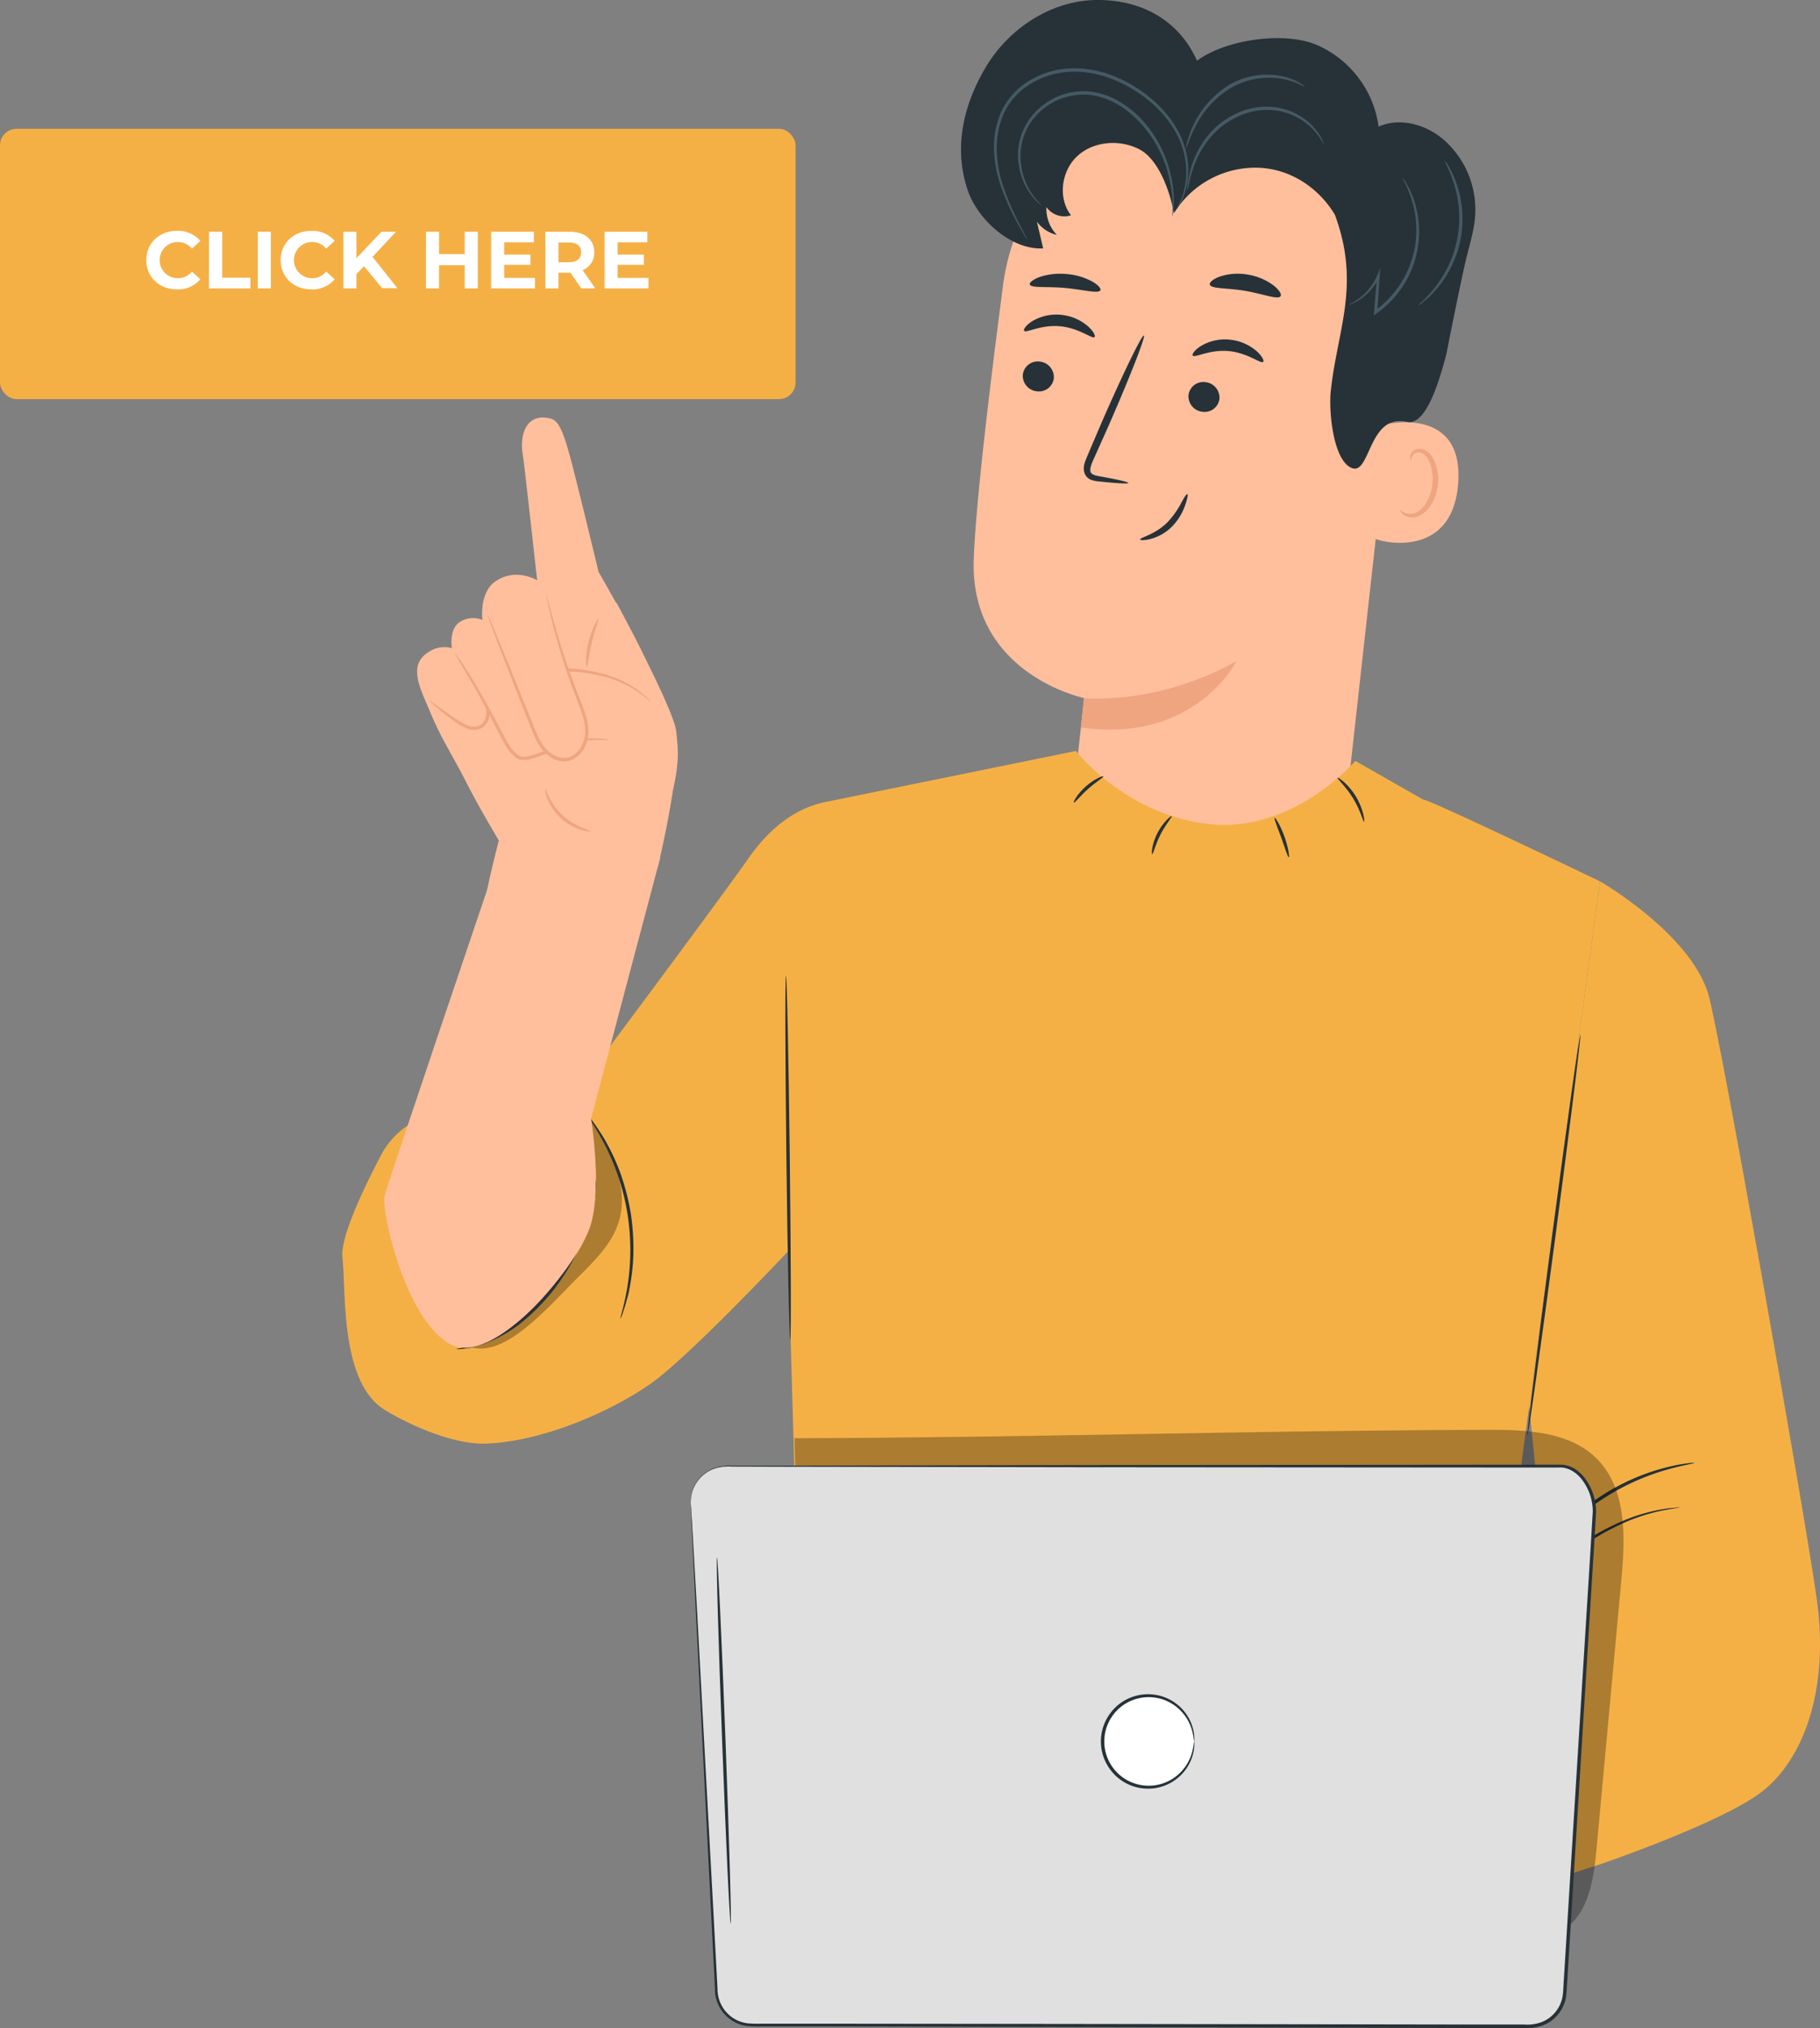 <svg xmlns="http://www.w3.org/2000/svg" viewBox="0 0 581.44 647.51"><rect x="0" y="0" width="581.44" height="647.51" fill="#808080" stroke="none"/><defs><style>.cls-1{fill:#ffbf9c;}.cls-2{fill:#efa57f;}.cls-3{fill:#263238;}.cls-4{fill:#455a64;}.cls-5{fill:#f5b045;}.cls-6{opacity:0.3;}.cls-7{fill:#e0e0e0;}.cls-8{fill:#fff;}</style></defs><g id="Layer_2" data-name="Layer 2"><g id="Character"><path class="cls-1" d="M446.57,108.45,430.43,253.72c-2.74,24.71-11.82,60.44-50.68,54.32h0c-33.32-7.85-38.32-40.93-35.74-64,1.23-10.94,2.23-20.06,2.28-21.19,0,0-36.6-7.58-35.2-44.48.67-17.84,5.05-54.45,9.39-87.53a68.79,68.79,0,0,1,71.66-59.7l3.56.18C434,35.51,451.79,70.32,446.57,108.45Z"/><path class="cls-2" d="M346.29,222.87s23.17,2.53,48.72-11.79c0,0-13.06,26.35-49.69,21.19Z"/><path class="cls-3" d="M381.06,113.54c.63.83,5.27-2,11.41-1.45s10.33,4.16,11.07,3.45c.36-.31-.22-1.76-2.05-3.4a15.41,15.41,0,0,0-8.77-3.71,14.94,14.94,0,0,0-9.17,2.11C381.52,111.85,380.75,113.17,381.06,113.54Z"/><path class="cls-3" d="M379.68,126.22a5,5,0,0,0,4.55,5.26,4.77,4.77,0,0,0,5.36-4.23A5,5,0,0,0,385,122,4.77,4.77,0,0,0,379.68,126.22Z"/><path class="cls-3" d="M360.47,154.2c0-.32-3.45-1.1-9.12-2.12-1.44-.22-2.79-.58-3-1.58s.4-2.59,1.19-4.24l4.83-10.8c6.73-15.39,11.68-28.08,11.06-28.34s-6.59,12-13.32,27.38c-1.62,3.8-3.18,7.42-4.65,10.88-.63,1.62-1.67,3.43-1,5.64a3.67,3.67,0,0,0,2.27,2.24,9.91,9.91,0,0,0,2.45.46C356.87,154.32,360.44,154.52,360.47,154.2Z"/><path class="cls-3" d="M386.51,90.86c.42,1.43,5.44,1,11.27,2s10.49,2.92,11.33,1.7c.38-.59-.38-1.95-2.22-3.41a18.69,18.69,0,0,0-8.29-3.48,18.5,18.5,0,0,0-8.93.64C387.47,89.13,386.33,90.18,386.51,90.86Z"/><path class="cls-3" d="M329,90.85c.5,1.19,5.43.55,11.24,1.09s10.51,1.87,11.27.79c.33-.52-.5-1.63-2.41-2.76a20.36,20.36,0,0,0-8.38-2.47,21,21,0,0,0-8.76,1C329.84,89.34,328.78,90.29,329,90.85Z"/><path class="cls-1" d="M442.18,135.6c.65-.24,25.72-6.22,23.65,19s-26.92,17.9-26.9,17.18S442.18,135.6,442.18,135.6Z"/><path class="cls-2" d="M447.4,162.82c.12-.07.42.35,1.13.75a4.36,4.36,0,0,0,3.27.33c2.74-.75,5.33-4.79,5.82-9.32a14.64,14.64,0,0,0-.71-6.38c-.62-1.9-1.7-3.29-3-3.63a2.23,2.23,0,0,0-2.69,1c-.39.67-.27,1.19-.41,1.22s-.51-.47-.22-1.49a2.87,2.87,0,0,1,1.12-1.5,3.38,3.38,0,0,1,2.48-.44c1.93.3,3.53,2.23,4.26,4.28a14.94,14.94,0,0,1,.94,7.14c-.58,5.06-3.56,9.59-7.29,10.35a4.7,4.7,0,0,1-3.95-1C447.4,163.44,447.31,162.86,447.4,162.82Z"/><path class="cls-3" d="M364.24,172.27c-.2-.66,4.89-1.53,8.91-5.7a28.39,28.39,0,0,0,4.28-6.11c.95-1.73,1.65-2.81,1.91-2.69s0,1.34-.62,3.26a18.57,18.57,0,0,1-4.13,6.93,15.11,15.11,0,0,1-7,4.11C365.58,172.61,364.28,172.5,364.24,172.27Z"/><path class="cls-3" d="M327.19,105.61c.63.83,5.27-2,11.41-1.45s10.33,4.16,11.07,3.45c.36-.31-.22-1.76-2.05-3.4a15.41,15.41,0,0,0-8.77-3.71,14.94,14.94,0,0,0-9.17,2.11C327.65,103.92,326.88,105.24,327.19,105.61Z"/><path class="cls-3" d="M326.76,119.67a5,5,0,0,0,4.55,5.27,4.77,4.77,0,0,0,5.36-4.23,5,5,0,0,0-4.54-5.27A4.78,4.78,0,0,0,326.76,119.67Z"/><path class="cls-3" d="M462.07,113.08c-1.85,7-6.23,23-12.51,21.6-12.45-2.83-11.68,17.09-17.68,14.75s-7.41-18.18-6.74-24.49c2.08-19.71,9.65-33.88,1.31-56.4-5.43-9-14.89-15-25.4-15a30.55,30.55,0,0,0-26,14.53c-1.27-6.89-4.88-17.24-11.11-20.43s-14.45-2.6-19.65,2.09-6.45,13.46-2.14,19a6.94,6.94,0,0,1-7.84-2.62A11.88,11.88,0,0,0,337.64,75a11,11,0,0,1-6.38-4.23l2,8.54c-10.42.51-20.86-9.35-24-18.28-4.7-13.52-1.63-27.34,5.7-39.64S335.8.2,350.12,0s26.46,6.31,32.29,19.39c9.14-6.79,27.91-9.5,38.38-5a33.42,33.42,0,0,1,19.64,26.05c6.42-2.89,14.25-.94,19.81,3.37.47.36.92.73,1.35,1.12a29.74,29.74,0,0,1,9.28,27.24c-.67,4-1.94,8.13-2.68,11.33C466,93,462.07,113.08,462.07,113.08Z"/><path class="cls-4" d="M332.7,65.53a3.88,3.88,0,0,1-.84-.64,14.25,14.25,0,0,1-2.1-2.2,20.89,20.89,0,0,1-4.33-10.27,19.79,19.79,0,0,1,4.5-15.72,21.35,21.35,0,0,1,18.45-7.46,24.13,24.13,0,0,1,10,3.64,32.26,32.26,0,0,1,7.42,6.48A38.62,38.62,0,0,1,373.57,54,37.74,37.74,0,0,1,375,65c-.06,1.32-.12,2.35-.23,3a4.23,4.23,0,0,1-.19,1c-.3,0,.91-5.93-1.78-14.92A38.83,38.83,0,0,0,365,40c-4-4.56-9.75-8.84-16.76-9.7a20.52,20.52,0,0,0-17.57,7,19.16,19.16,0,0,0-4.49,15,21.29,21.29,0,0,0,3.9,10.11C331.63,64.53,332.78,65.45,332.7,65.53Z"/><path class="cls-4" d="M328.18,76.54a6.4,6.4,0,0,1-.77-1.17c-.46-.79-1.15-2-2-3.47a75.1,75.1,0,0,1-6-13.46,38.64,38.64,0,0,1-1.83-10.07,28.38,28.38,0,0,1,1.84-11.63,22.54,22.54,0,0,1,8.13-10.14,27.38,27.38,0,0,1,13.14-4.69,33.2,33.2,0,0,1,13.83,1.89A43.36,43.36,0,0,1,365.93,30c6.67,5,11.13,11.48,12.74,17.59a24.44,24.44,0,0,1-.38,14.66,19.73,19.73,0,0,1-1.74,3.63,6.82,6.82,0,0,1-.83,1.13,32.35,32.35,0,0,0,2.17-4.89,24.65,24.65,0,0,0,.05-14.32c-1.66-5.9-6.05-12.19-12.6-17S350.13,22.2,340.76,23a26.45,26.45,0,0,0-12.64,4.49,21.59,21.59,0,0,0-7.81,9.64,27.68,27.68,0,0,0-1.87,11.23,39.12,39.12,0,0,0,1.67,9.88,83.62,83.62,0,0,0,5.68,13.48c.75,1.47,1.35,2.65,1.81,3.57A7.3,7.3,0,0,1,328.18,76.54Z"/><path class="cls-4" d="M453.11,97.51c-.14-.15,2.2-1.87,5.08-5.46a35.74,35.74,0,0,0,6.19-33.75c-1.42-4.38-3-6.82-2.81-6.92A6.68,6.68,0,0,1,462.75,53a29.82,29.82,0,0,1,2.35,5,34.4,34.4,0,0,1-6.32,34.48,29.87,29.87,0,0,1-4,3.85A6.23,6.23,0,0,1,453.11,97.51Z"/><path class="cls-4" d="M430.89,97.33c0-.11,1.21-.57,3.11-1.94a17.64,17.64,0,0,0,6-7.54l1-2.35L440.78,88c-.23,3.44-.5,7.4-.78,11.69l-.81-.46a32,32,0,0,0,12.93-20.94,32.5,32.5,0,0,0-.33-11.45c-1.39-6.46-3.9-9.89-3.68-10,0,0,.2.18.48.58s.66,1,1.13,1.84a30,30,0,0,1,2.81,7.41,31.93,31.93,0,0,1-12.75,33.39l-.9.63.09-1.08c.36-4.29.69-8.25,1-11.68l.8.19a17.31,17.31,0,0,1-6.48,7.61,14.17,14.17,0,0,1-2.44,1.27A2.89,2.89,0,0,1,430.89,97.33Z"/><path class="cls-4" d="M423,46.16c-.21.16-1.34-3.44-5.81-6.9a20.73,20.73,0,0,0-8.86-3.88,21.84,21.84,0,0,0-11.71,1.34,25.17,25.17,0,0,0-9.67,6.86,30.13,30.13,0,0,0-5.1,8.35c-2.09,5.24-2.23,8.83-2.45,8.79a8.37,8.37,0,0,1,.11-2.48,31,31,0,0,1,1.63-6.58,29.33,29.33,0,0,1,5.06-8.73,25.54,25.54,0,0,1,10-7.22,22.3,22.3,0,0,1,12.28-1.3,20.71,20.71,0,0,1,9.15,4.25,18,18,0,0,1,4.39,5.2,11.34,11.34,0,0,1,.77,1.68C422.92,45.94,423,46.15,423,46.16Z"/><path class="cls-4" d="M416.82,27.69c-.11.21-2.41-1.54-6.78-2.43A24.32,24.32,0,0,0,393.36,28,30.38,30.38,0,0,0,381.79,40.6c-2,4-2.64,6.74-2.83,6.68a6.72,6.72,0,0,1,.33-2,30.53,30.53,0,0,1,13.53-18.26,24,24,0,0,1,17.38-2.56,18.27,18.27,0,0,1,5,2A6,6,0,0,1,416.82,27.69Z"/><path class="cls-5" d="M511.17,281.39s28.75,16.57,34.58,36c3.54,11.81,30.37,163,34.61,192.82,4.29,30.1-4.71,51.9-17.42,61.79s-51.26,23.06-51.26,23.06l-54.22,17.56-15.54-39.55L493.54,499l-5-50Z"/><path class="cls-5" d="M454.64,255.27,433,242.94s-19.68,23-46.52,20.19-42.74-23.37-42.74-23.37l-80,16.3h0c-5.37,1.08-15.16,4.47-24.53,17.85-10.45,14.93-60,81.13-60,81.13H144.53a25.75,25.75,0,0,0-22.79,13.75c-5.92,11.28-13,26.35-12.34,32.6C110.58,412,108.54,441,122.7,450c4.5,2.87,20.57,11.48,33,10.9,18.4-.87,39.77-10.45,52.09-19.06,10.42-7.29,34.68-32.5,44-42.34v.16l6,210,209.86-6,43.5-322.27S456.76,255.27,454.64,255.27Z"/><path class="cls-3" d="M251.09,311.53c.3,0,.84,26,1.22,58.13s.45,58.14.15,58.14-.85-26-1.23-58.13S250.79,311.54,251.09,311.53Z"/><path class="cls-3" d="M536.58,481.28c0,.1-1.78.28-5,.89a61.11,61.11,0,0,0-13,4.13,84.74,84.74,0,0,0-17.3,10.45,150.88,150.88,0,0,0-18.23,16.86c-6,6.48-11.48,12.89-16.63,18.58a202.69,202.69,0,0,1-14.3,14.57,102.06,102.06,0,0,1-10.74,8.59c-1.32,1-2.43,1.58-3.15,2a6.36,6.36,0,0,1-1.14.63,6.32,6.32,0,0,1,1-.81c.67-.52,1.74-1.2,3-2.2a118.56,118.56,0,0,0,10.47-8.81c4.24-3.94,9-9,14.08-14.67s10.55-12.15,16.58-18.65A145.22,145.22,0,0,1,500.73,496a82.31,82.31,0,0,1,17.6-10.36,56.42,56.42,0,0,1,13.22-3.85,36.65,36.65,0,0,1,3.72-.42A5.67,5.67,0,0,1,536.58,481.28Z"/><path class="cls-3" d="M541.32,467.05c0,.2-3.17.64-8.17,2a75.87,75.87,0,0,0-34.37,20.47c-3.61,3.74-5.52,6.35-5.68,6.23a9.22,9.22,0,0,1,1.22-1.93,50.36,50.36,0,0,1,3.9-4.82A68.94,68.94,0,0,1,533,468.34a49.52,49.52,0,0,1,6.09-1.13A9.68,9.68,0,0,1,541.32,467.05Z"/><g class="cls-6"><path d="M150.73,430.2c11.11,3,24.45-13,34.54-23,5.25-5.21,10.71-10.76,12.64-17.89,1.6-5.89.56-12.25-1.74-17.91a66.28,66.28,0,0,0-7.39-14.35c.93,8.63,3.05,21.84.15,32.68-2.42,9-8.15,16.24-14.22,23.06-6.43,7.22-14,14.8-24,17.37"/></g><path class="cls-3" d="M198.23,421.05c-.21-.06,1.08-3.66,2.12-9.68a74.09,74.09,0,0,0,1-10.67,73.13,73.13,0,0,0-4.08-25.78,74,74,0,0,0-4.25-9.83c-2.85-5.41-5.18-8.43-5-8.56a12.81,12.81,0,0,1,1.7,2.07,27.88,27.88,0,0,1,1.81,2.57c.65,1,1.45,2.19,2.16,3.56a67.49,67.49,0,0,1,4.52,9.86,75.35,75.35,0,0,1,3.32,12.88,76.14,76.14,0,0,1,.81,13.26,67.49,67.49,0,0,1-1.26,10.78c-.25,1.52-.66,2.86-1,4.05a29.26,29.26,0,0,1-.92,3A13.18,13.18,0,0,1,198.23,421.05Z"/><path class="cls-3" d="M352.51,247.88c.14.28-2.32,1.71-4.89,4s-4.3,4.56-4.57,4.39,1.13-2.79,3.85-5.2S352.4,247.62,352.51,247.88Z"/><path class="cls-3" d="M374.34,260.56c.23.23-1.88,2.5-3.58,5.85s-2.35,6.37-2.66,6.31-.13-3.28,1.7-6.81S374.18,260.35,374.34,260.56Z"/><path class="cls-3" d="M411.73,273.73c-.3.06-1.15-2.81-2.4-6.26s-2.41-6.22-2.14-6.36,1.89,2.46,3.16,6S412,273.67,411.73,273.73Z"/><path class="cls-3" d="M435.79,262.36c-.31.07-1.13-3.6-3.5-7.46s-5.19-6.32-5-6.57,3.45,1.92,5.9,6S436.06,262.35,435.79,262.36Z"/><path class="cls-3" d="M504.89,330.35c.3,0-3.25,28.72-7.93,64.06s-8.71,64-9,63.92,3.25-28.72,7.93-64.06S504.6,330.31,504.89,330.35Z"/><path class="cls-3" d="M190.4,376.79a15,15,0,0,1-.06,3,23.37,23.37,0,0,1-.43,3.45c-.12.68-.24,1.4-.36,2.15s-.39,1.53-.6,2.36A64.35,64.35,0,0,1,184.81,399a76.5,76.5,0,0,1-7.71,12.53,66.1,66.1,0,0,1-10.25,10.55,44.11,44.11,0,0,1-10.29,6.21c-.79.33-1.54.67-2.26.93l-2.11.59-1.83.5c-.57.12-1.11.15-1.58.22a14.77,14.77,0,0,1-2.95.23c-.06-.29,4.27-.37,10.42-3.17a46,46,0,0,0,10-6.28,68.65,68.65,0,0,0,10-10.44,81.87,81.87,0,0,0,7.67-12.3,68.45,68.45,0,0,0,4.29-11C190.1,381,190.16,376.77,190.4,376.79Z"/><g class="cls-6"><path d="M498.14,616.82c8.9-4.3,10.92-15.85,11.83-25.69l8-86.53c1.25-13.56,1.86-29-7.7-38.74-8.74-8.85-22.62-9.39-35.05-9.35-76.8.22-144.62,2.46-221.42,2.69l3.92,134.33Z"/></g><path class="cls-7" d="M220.69,480l8.18,155.8a11.35,11.35,0,0,0,11.41,10.71l248.19.44a11.39,11.39,0,0,0,11.42-10.76L509.36,483c.32-6.36-4.21-14.82-10.65-15l-266.37,0A11.36,11.36,0,0,0,220.69,480Z"/><path class="cls-3" d="M220.69,480s0-.2,0-.59a10.76,10.76,0,0,1,.09-1.73,11.23,11.23,0,0,1,2.94-6.07,11.54,11.54,0,0,1,4.16-2.83,14.57,14.57,0,0,1,6-.83l15.09,0,96.17-.18,142.62-.13h10.12A9,9,0,0,1,503,468.9a12.69,12.69,0,0,1,3.79,3.72,18,18,0,0,1,3.12,10.05c-.21,3.47-.42,7-.62,10.48q-1.31,21-2.65,42.91c-1.79,29.15-3.66,59.33-5.56,90.25l-.36,5.79c-.17,1.94-.14,3.8-.48,5.83a11.85,11.85,0,0,1-7.49,8.78,14.29,14.29,0,0,1-5.82.78h-5.71l-11.36,0-44.55-.09L341,647.2,264.82,647l-17.59,0h-4.3a36.86,36.86,0,0,1-4.31-.14,11.83,11.83,0,0,1-10.21-12c-.14-2.71-.28-5.4-.42-8q-.41-8-.79-15.56c-2.06-40.53-3.72-73.34-4.87-96-.55-11.33-1-20.12-1.27-26.11q-.21-4.46-.31-6.8c-.06-1.53-.06-2.31-.06-2.31s.08.78.17,2.31.24,3.82.41,6.78c.34,6,.84,14.79,1.48,26.1,1.23,22.7,3,55.49,5.21,96q.4,7.6.83,15.56c.14,2.65.29,5.33.43,8a11.21,11.21,0,0,0,2.59,7.35,11,11,0,0,0,6.93,3.81,35.93,35.93,0,0,0,4.19.12h4.3l17.59,0,76.22.08,84.24.12,44.56.07,11.35,0h5.71a13.57,13.57,0,0,0,5.45-.71,10.81,10.81,0,0,0,6.8-8c.31-1.77.31-3.78.46-5.68l.36-5.79c1.91-30.91,3.78-61.1,5.59-90.25q1.37-21.86,2.67-42.91.31-5.25.62-10.45a16.88,16.88,0,0,0-2.93-9.45c-1.83-2.75-4.75-4.85-8.09-4.59H487.71l-142.62-.1-96.16-.16-15.09-.05a14.42,14.42,0,0,0-5.9.76,11.35,11.35,0,0,0-7.08,8.67A23,23,0,0,0,220.69,480Z"/><circle class="cls-8" cx="366.86" cy="556" r="14.62"/><path class="cls-3" d="M381.48,556c-.12,0-.06-1.3-.66-3.52a14.63,14.63,0,0,0-5.34-7.8,14.22,14.22,0,0,0-13.43-1.94,13.91,13.91,0,0,0-6.53,4.93,14.07,14.07,0,0,0,0,16.66,14,14,0,0,0,6.53,4.93,14.22,14.22,0,0,0,13.43-1.94,14.63,14.63,0,0,0,5.34-7.8c.6-2.22.54-3.53.66-3.52a2.85,2.85,0,0,1,.06.94,11,11,0,0,1-.31,2.68,14.56,14.56,0,0,1-5.29,8.3,14.85,14.85,0,0,1-6.29,2.88,15.09,15.09,0,0,1-7.93-.6,14.85,14.85,0,0,1-7.05-5.25,15,15,0,0,1,0-17.9,14.85,14.85,0,0,1,7.05-5.25,15.06,15.06,0,0,1,7.92-.6,14.71,14.71,0,0,1,6.3,2.88,14.5,14.5,0,0,1,5.29,8.3,10.94,10.94,0,0,1,.31,2.68A2.85,2.85,0,0,1,381.48,556Z"/><path class="cls-3" d="M229.05,497.25c.3,0,1.52,26.18,2.73,58.48s1.95,58.5,1.66,58.52-1.53-26.17-2.74-58.48S228.75,497.26,229.05,497.25Z"/><path class="cls-1" d="M154.45,294c-1.45-1.23,4.91-25.7,4.91-25.7s-16.84-27.47-17.28-36.33,6.64-27,6.64-27L197,192.5s15.51,28.8,18.61,39-5.32,44.75-5.32,44.75L202.13,294S177.46,313.46,154.45,294Z"/><path class="cls-1" d="M142.17,237.23a105.57,105.57,0,0,1-5.09-10.72c-3.06-7.25-6.81-14.36,0-18.42a8.88,8.88,0,0,1,7.28-1.15s-1.05-6.1,2.6-8.39a7.85,7.85,0,0,1,7.16-.62s-1.15-8.61,4.1-12.27c6.59-4.58,13.38-.38,13.38-.38s-4.16-37.69-4.52-39.68c-1.32-7.33,1.39-13.81,8.68-12,2.67.67,4.15,3.48,7.29,15.75s8.17,33.22,8.17,33.22,8.48,14.74,12.48,22.74,11.93,26.19,12.59,31c1.71,12.47-5.59,29-5.59,29l-51.34,3S144.12,240.81,142.17,237.23Z"/><path class="cls-2" d="M145.37,208.57c.13-.08,1.64,2,4,5.54l4.07,6.18a26.18,26.18,0,0,1,2.2,3.86,7.88,7.88,0,0,1,.61,4.9,5,5,0,0,1-3.25,3.8,6.42,6.42,0,0,1-4.59-.57,20.72,20.72,0,0,1-3.43-2.12c-1-.73-1.94-1.42-2.77-2.07-1.66-1.3-3-2.42-3.83-3.22s-1.32-1.28-1.27-1.33,2.14,1.5,5.56,3.94a44.55,44.55,0,0,0,6.14,3.89,5.51,5.51,0,0,0,3.87.47,3.9,3.9,0,0,0,2.52-3,6.91,6.91,0,0,0-.53-4.25,27.55,27.55,0,0,0-2.07-3.74l-3.87-6.3C146.53,210.92,145.25,208.65,145.37,208.57Z"/><path class="cls-2" d="M187.48,213c-.28,0-.54-3.67.54-8.06s3-7.57,3.2-7.43-1.14,3.42-2.16,7.68S187.79,213.05,187.48,213Z"/><path class="cls-1" d="M207.83,224.06a34.12,34.12,0,0,0-17.18-9,64.39,64.39,0,0,0-19.55-.75c-5.23.47-11.19,1.82-13.57,6.49s.5,11,5.13,13.78S173,237.5,178.4,237s10.8-1.49,16.13-.66"/><path class="cls-2" d="M194.53,236.35c0,.09-1.45-.14-4.05-.11a109.76,109.76,0,0,0-11,1,46.34,46.34,0,0,1-7.71.32,20.89,20.89,0,0,1-8.65-2.17,13.34,13.34,0,0,1-6.43-7.47,10.15,10.15,0,0,1-.36-5.34,9.17,9.17,0,0,1,2.83-4.75c2.87-2.53,6.54-3.34,9.87-3.83a83.11,83.11,0,0,1,9.76-.59,49.55,49.55,0,0,1,16.32,2.47,32.56,32.56,0,0,1,9.79,5.29,22.87,22.87,0,0,1,2.25,2,4.3,4.3,0,0,1,.68.81c-.07.08-1.08-1-3.18-2.51a34.82,34.82,0,0,0-9.79-4.9,50.38,50.38,0,0,0-16.07-2.2,87.58,87.58,0,0,0-9.62.64c-3.24.48-6.73,1.31-9.28,3.59a8,8,0,0,0-2.51,4.18,9,9,0,0,0,.32,4.78,12.31,12.31,0,0,0,5.88,6.92,20.21,20.21,0,0,0,8.24,2.16,48,48,0,0,0,7.58-.19,87.66,87.66,0,0,1,11.08-.71,27.5,27.5,0,0,1,3,.28A4,4,0,0,1,194.53,236.35Z"/><path class="cls-1" d="M145.74,209.16c5.41,8.2,10.17,17.21,14.73,25.92,1.32,2.53,2.72,5.21,5.15,6.7,1.95,1.2,6.78-1,8.95-1.71l-14.83-33.75"/><path class="cls-2" d="M159.74,206.32a15.76,15.76,0,0,1,1.31,2.51l3.29,7.07c2.75,6,6.51,14.43,10.72,23.95l.23.53-.55.19c-1.6.57-3.32,1.29-5.17,1.76a10.63,10.63,0,0,1-2.27.34,4,4,0,0,1-1.22-.13A3.45,3.45,0,0,1,165,242a11.58,11.58,0,0,1-3-3.2c-1.53-2.39-2.6-4.79-3.81-7-2.33-4.49-4.46-8.51-6.32-11.85s-3.4-6-4.49-7.86a24.14,24.14,0,0,1-1.62-2.9,17.31,17.31,0,0,1,2,2.68c1.19,1.78,2.86,4.4,4.8,7.7s4.15,7.3,6.53,11.77c1.22,2.2,2.35,4.65,3.81,6.9a10.71,10.71,0,0,0,2.71,2.9c.94.76,2.38.48,3.74.17,1.75-.44,3.42-1.13,5.08-1.72l-.31.72c-4.17-9.54-7.82-18-10.4-24.09l-3-7.2A15,15,0,0,1,159.74,206.32Z"/><path class="cls-1" d="M155.74,196.29,170,232.16a24.42,24.42,0,0,0,3.85,7.19c1.79,2.07,4.49,3.54,7.2,3.14,3.72-.56,6.16-4.51,6.35-8.27s-1.3-7.38-2.68-10.89a226,226,0,0,1-10.25-33.56"/><path class="cls-2" d="M174.51,189.77a5.43,5.43,0,0,1,.36,1.09l.84,3.17c.74,2.75,1.82,6.73,3.33,11.59s3.46,10.6,5.92,16.86c1.2,3.11,2.74,6.43,3,10.26a11.14,11.14,0,0,1-1.08,5.69,8.34,8.34,0,0,1-4.3,4.21,7.23,7.23,0,0,1-6-.48,11.31,11.31,0,0,1-4.22-4c-2-3.23-3-6.65-4.33-9.75l-6.52-16.67c-1.78-4.66-3.24-8.47-4.32-11.28l-1.12-3.09a4.55,4.55,0,0,1-.32-1.1,5.24,5.24,0,0,1,.52,1l1.31,3c1.16,2.78,2.72,6.55,4.63,11.15,1.94,4.77,4.22,10.38,6.74,16.6,1.33,3.08,2.38,6.54,4.29,9.53a10.19,10.19,0,0,0,3.83,3.6,6.16,6.16,0,0,0,5.13.44,7.29,7.29,0,0,0,3.72-3.68,10,10,0,0,0,1-5.16c-.21-3.56-1.68-6.82-2.86-10-2.43-6.31-4.31-12.1-5.73-17s-2.39-8.93-3-11.71c-.3-1.4-.53-2.48-.66-3.22A4.26,4.26,0,0,1,174.51,189.77Z"/><path class="cls-1" d="M156.89,280.38s-32.75,96.54-34,101.28,6.47,39.21,20.69,47.4,41.8-25.86,45.25-38.35,0-33.62,0-33.62l22.08-83.18"/><path class="cls-2" d="M188.78,265.38c0,.12-1.22.14-3.08-.41a17.13,17.13,0,0,1-10.81-9.91c-.7-1.81-.79-3-.67-3,.31-.13,1.45,4.59,5.69,8.4S188.88,265.06,188.78,265.38Z"/><rect class="cls-5" y="41.12" width="254.16" height="86.31" rx="5.29"/><path class="cls-8" d="M46.74,83.05c0-5.44,4.18-9.34,9.8-9.34A9.33,9.33,0,0,1,64,76.91l-2.68,2.48a5.81,5.81,0,0,0-4.54-2.12,5.78,5.78,0,0,0,0,11.56,5.77,5.77,0,0,0,4.54-2.14L64,89.17a9.28,9.28,0,0,1-7.46,3.22C50.92,92.39,46.74,88.5,46.74,83.05Z"/><path class="cls-8" d="M66.77,74H71V88.68H80v3.4H66.77Z"/><path class="cls-8" d="M82.35,74h4.18V92.08H82.35Z"/><path class="cls-8" d="M89.67,83.05c0-5.44,4.18-9.34,9.81-9.34a9.35,9.35,0,0,1,7.43,3.2l-2.69,2.48a5.78,5.78,0,0,0-4.54-2.12,5.78,5.78,0,0,0,0,11.56,5.74,5.74,0,0,0,4.54-2.14l2.69,2.48a9.29,9.29,0,0,1-7.46,3.22C93.85,92.39,89.67,88.5,89.67,83.05Z"/><path class="cls-8" d="M116.29,85l-2.43,2.53v4.56h-4.15V74h4.15v8.44l8-8.44h4.64l-7.48,8,7.92,10h-4.87Z"/><path class="cls-8" d="M152.65,74V92.08h-4.18v-7.4h-8.2v7.4h-4.18V74h4.18v7.12h8.2V74Z"/><path class="cls-8" d="M170.91,88.73v3.35h-14V74h13.65v3.36h-9.49V81.3h8.38v3.25h-8.38v4.18Z"/><path class="cls-8" d="M185.73,92.08l-3.48-5h-3.84v5h-4.18V74H182c4.83,0,7.85,2.5,7.85,6.55a5.89,5.89,0,0,1-3.72,5.71l4.05,5.8Zm-3.92-14.65h-3.4v6.29h3.4c2.56,0,3.85-1.18,3.85-3.15S184.37,77.43,181.81,77.43Z"/><path class="cls-8" d="M207.16,88.73v3.35h-14V74h13.65v3.36h-9.5V81.3h8.39v3.25h-8.39v4.18Z"/></g></g></svg>